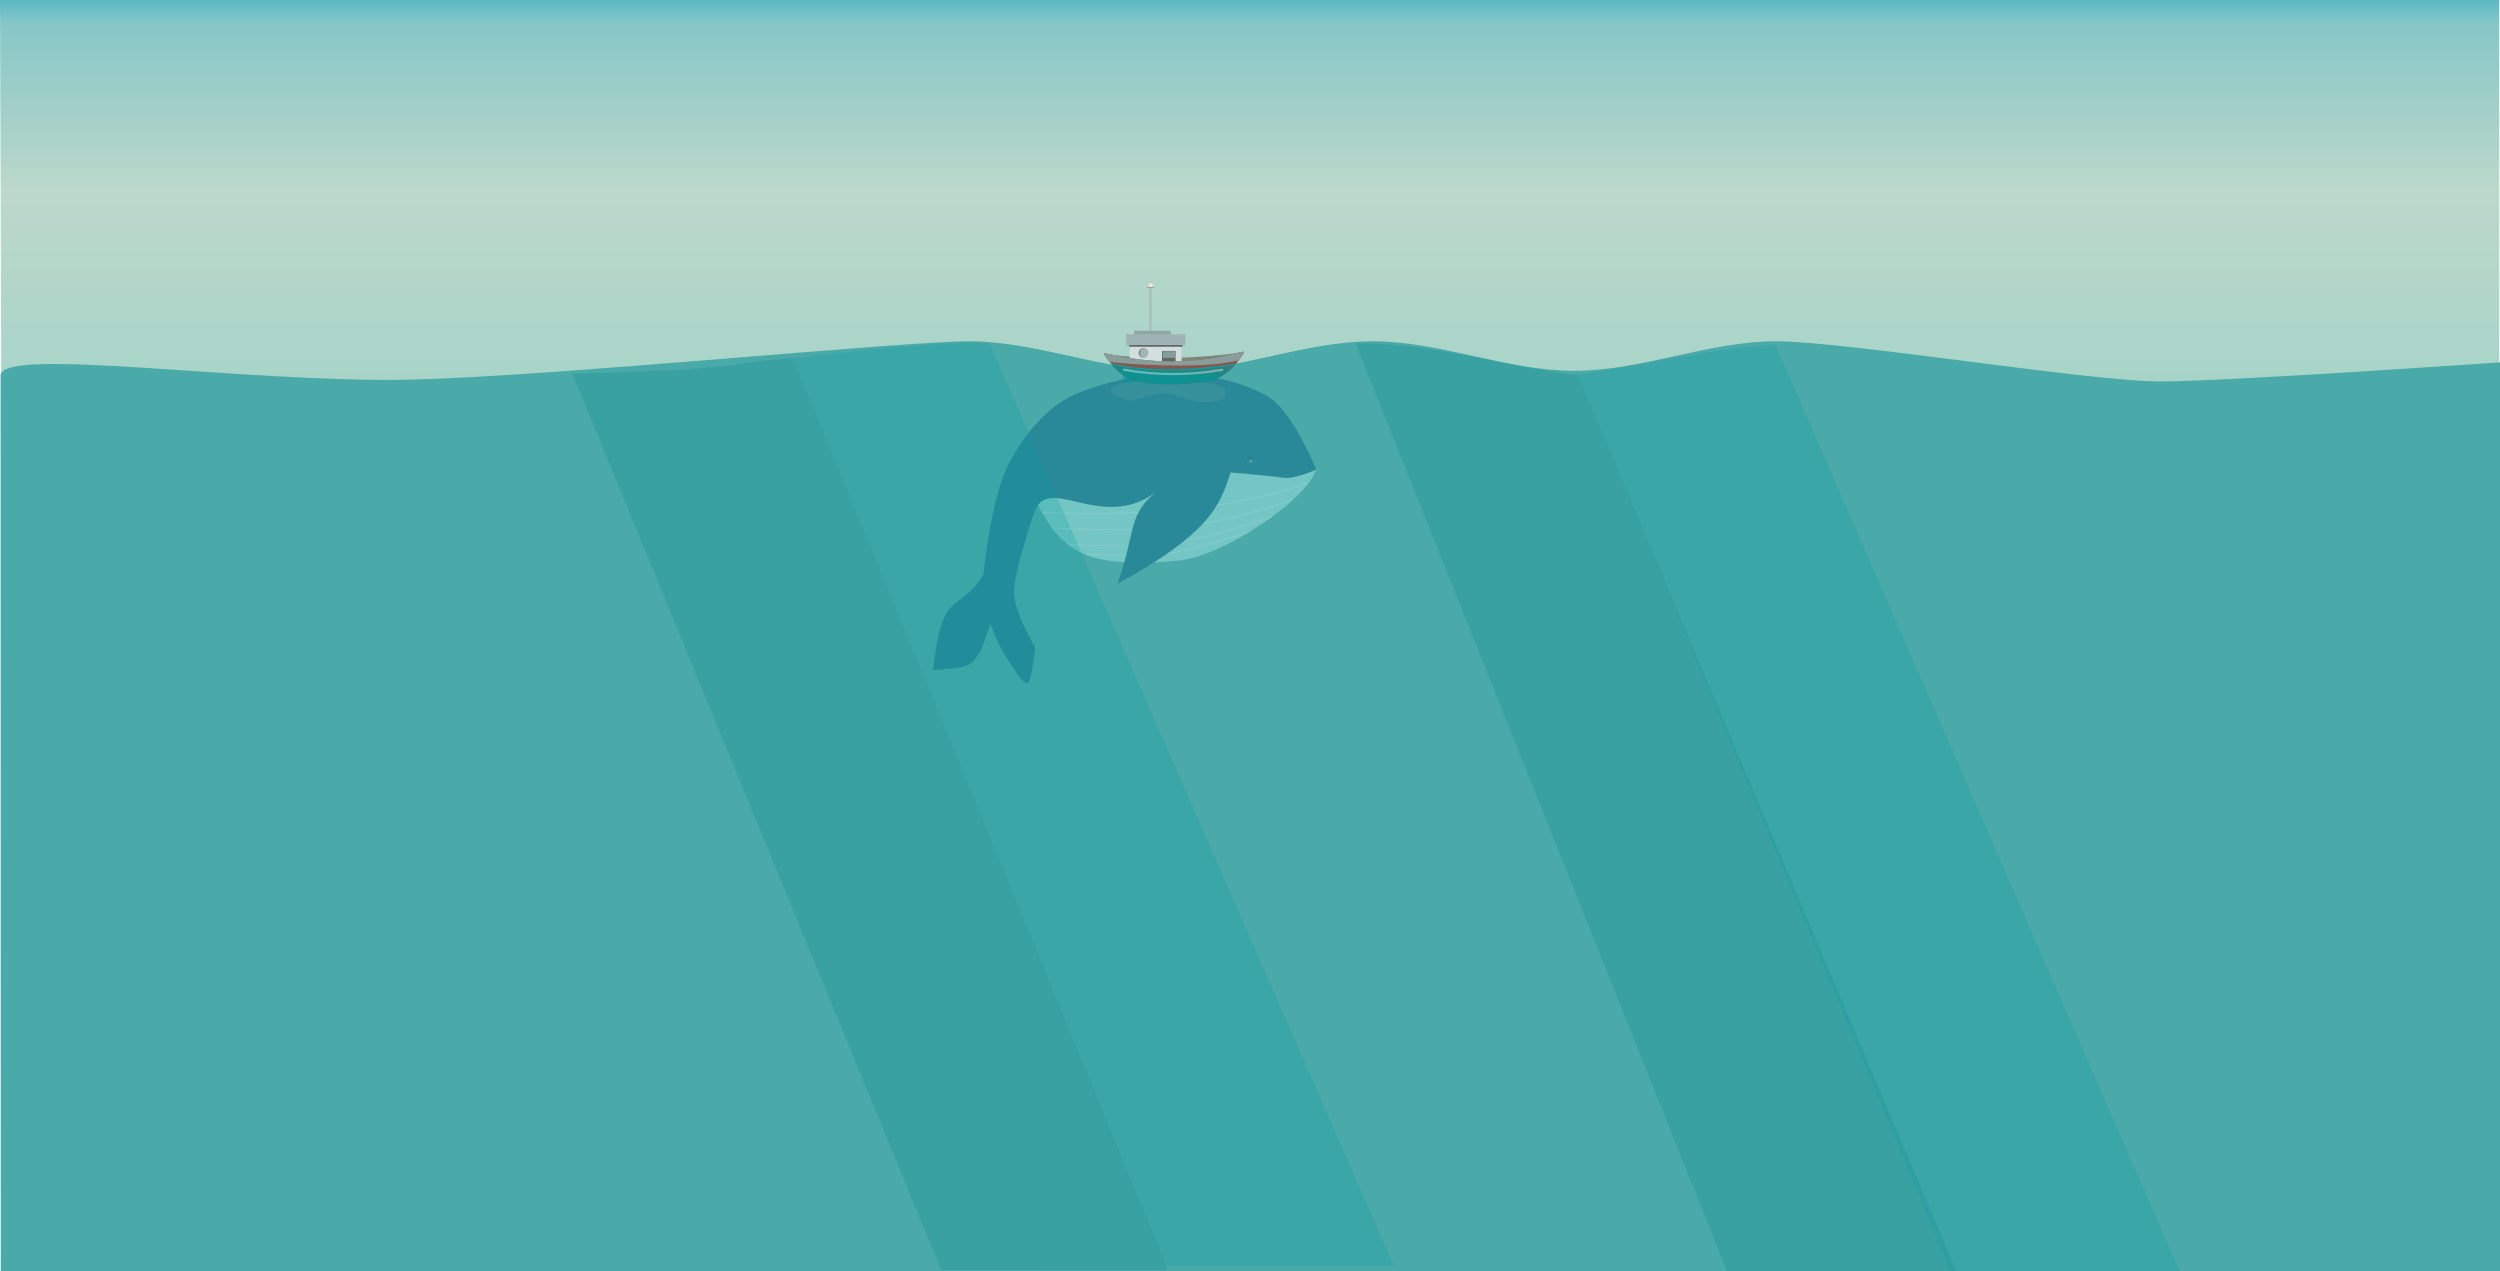 <?xml version="1.0" encoding="UTF-8" standalone="no"?>
<svg
   xmlns:dc="http://purl.org/dc/elements/1.1/"
   xmlns:cc="http://creativecommons.org/ns#"
   xmlns:rdf="http://www.w3.org/1999/02/22-rdf-syntax-ns#"
   xmlns:svg="http://www.w3.org/2000/svg"
   xmlns="http://www.w3.org/2000/svg"
   xmlns:xlink="http://www.w3.org/1999/xlink"
   version="1.1"
   id="svg2"
   viewBox="0 0 2258.719 1148.517"
   height="324.137mm"
   width="637.461mm">
  <defs
     id="defs4">
    <linearGradient
       xlink:href="#linearGradient4193"
       id="linearGradient4199"
       x1="291.78"
       y1="271.652"
       x2="291.78"
       y2="1213.236"
       gradientUnits="userSpaceOnUse"
       gradientTransform="matrix(1.904,0,0,2.105,-187.062,-508.972)" />
    <linearGradient
       id="linearGradient4193">
      <stop
         style="stop-color:#58b8c5;stop-opacity:1;"
         offset="0"
         id="stop4195" />
      <stop
         id="stop4207"
         offset="0.012"
         style="stop-color:#87c7c7;stop-opacity:1;" />
      <stop
         id="stop4201"
         offset="0.088"
         style="stop-color:#bcd8ca;stop-opacity:1" />
      <stop
         style="stop-color:#95d1c7;stop-opacity:1;"
         offset="0.255"
         id="stop4205" />
      <stop
         style="stop-color:#02bbc0;stop-opacity:1"
         offset="0.476"
         id="stop4203" />
      <stop
         style="stop-color:#58b8c5;stop-opacity:0;"
         offset="1"
         id="stop4197" />
    </linearGradient>
    <filter
       style="color-interpolation-filters:sRGB"
       id="filter5238"
       x="-0.368"
       width="1.735"
       y="-0.338"
       height="1.676">
      <feGaussianBlur
         stdDeviation="0.231"
         id="feGaussianBlur5240" />
    </filter>
    <filter
       style="color-interpolation-filters:sRGB"
       id="filter5230"
       x="-0.214"
       width="1.427"
       y="-0.214"
       height="1.427">
      <feGaussianBlur
         stdDeviation="0.059"
         id="feGaussianBlur5232" />
    </filter>
    <filter
       style="color-interpolation-filters:sRGB"
       id="filter4520"
       x="-0.099"
       width="1.198"
       y="-0.235"
       height="1.471">
      <feGaussianBlur
         stdDeviation="1.934"
         id="feGaussianBlur4522" />
    </filter>
    <filter
       style="color-interpolation-filters:sRGB"
       id="filter4357"
       x="-0.055"
       width="1.109"
       y="-0.237"
       height="1.473">
      <feGaussianBlur
         stdDeviation="4.067"
         id="feGaussianBlur4359" />
    </filter>
    <linearGradient
       xlink:href="#linearGradient4231"
       id="linearGradient4237"
       x1="395.636"
       y1="403.575"
       x2="397.506"
       y2="365.854"
       gradientUnits="userSpaceOnUse" />
    <linearGradient
       id="linearGradient4231">
      <stop
         style="stop-color:#0d9191;stop-opacity:1;"
         offset="0"
         id="stop4233" />
      <stop
         style="stop-color:#0d9191;stop-opacity:0;"
         offset="1"
         id="stop4235" />
    </linearGradient>
    <filter
       style="color-interpolation-filters:sRGB"
       id="filter4297"
       x="-0.086"
       width="1.172"
       y="-1.892"
       height="4.784">
      <feGaussianBlur
         stdDeviation="3.177"
         id="feGaussianBlur4299" />
    </filter>
    <filter
       style="color-interpolation-filters:sRGB"
       id="filter4765"
       x="-0.079"
       width="1.157"
       y="-0.854"
       height="2.708">
      <feGaussianBlur
         stdDeviation="4.117"
         id="feGaussianBlur4767" />
    </filter>
    <filter
       style="color-interpolation-filters:sRGB"
       id="filter4329"
       x="-0.093"
       width="1.185"
       y="-0.493"
       height="1.986">
      <feGaussianBlur
         stdDeviation="2.062"
         id="feGaussianBlur4331" />
    </filter>
    <filter
       style="color-interpolation-filters:sRGB"
       id="filter4604"
       x="-0.828"
       width="2.655"
       y="-0.033"
       height="1.066">
      <feGaussianBlur
         stdDeviation="0.583"
         id="feGaussianBlur4606" />
    </filter>
    <filter
       style="color-interpolation-filters:sRGB"
       id="filter4908"
       x="-0.925"
       width="2.851"
       y="-0.037"
       height="1.074">
      <feGaussianBlur
         stdDeviation="0.652"
         id="feGaussianBlur4910" />
    </filter>
    <filter
       style="color-interpolation-filters:sRGB"
       id="filter4882"
       x="-0.016"
       width="1.032"
       y="-0.085"
       height="1.171">
      <feGaussianBlur
         stdDeviation="0.216"
         id="feGaussianBlur4884" />
    </filter>
    <filter
       style="color-interpolation-filters:sRGB"
       id="filter4787"
       x="-0.041"
       width="1.083"
       y="-0.448"
       height="1.897">
      <feGaussianBlur
         stdDeviation="2.161"
         id="feGaussianBlur4789" />
    </filter>
    <filter
       style="color-interpolation-filters:sRGB"
       id="filter4971"
       x="-0.148"
       width="1.296"
       y="-0.185"
       height="1.369">
      <feGaussianBlur
         stdDeviation="0.375"
         id="feGaussianBlur4973" />
    </filter>
    <filter
       style="color-interpolation-filters:sRGB"
       id="filter4853"
       x="-0.11"
       width="1.219"
       y="-0.087"
       height="1.175">
      <feGaussianBlur
         stdDeviation="0.122"
         id="feGaussianBlur4855" />
    </filter>
    <filter
       height="1.192"
       y="-0.096"
       width="1.044"
       x="-0.022"
       id="filter4304"
       style="color-interpolation-filters:sRGB">
      <feGaussianBlur
         id="feGaussianBlur4306"
         stdDeviation="1.649" />
    </filter>
    <linearGradient
       xlink:href="#linearGradient4193"
       id="linearGradient4199-8"
       x1="291.78"
       y1="271.652"
       x2="291.78"
       y2="1213.236"
       gradientUnits="userSpaceOnUse"
       gradientTransform="matrix(1,0,0,1.106,-1366.986,-313.21)" />
  </defs>
  <g
     transform="translate(967.634,-89.606)"
     id="layer1">
    <g
       id="g5369"
       transform="translate(-109.325,25.137)">
      <path
         id="rect4191"
         d="m -858.309,64.469 2258.037,0 0,1148.517 -2254.228,0 z"
         style="opacity:1;fill:url(#linearGradient4199);fill-opacity:1;stroke:none;stroke-width:2.5;stroke-linecap:round;stroke-linejoin:round;stroke-miterlimit:4;stroke-dasharray:none;stroke-dashoffset:0;stroke-opacity:0.295" />
      <path
         style="fill:#4aa9a9;fill-opacity:1;fill-rule:evenodd;stroke:none;stroke-width:1px;stroke-linecap:butt;stroke-linejoin:miter;stroke-opacity:1"
         d="m -857.782,403.28 c 2.58,-25.802 222.346,7.146 368.618,4.216 124.733,-2.499 444.885,-34.682 506.301,-34.682 61.416,0 120.892,26.658 182.308,26.658 61.416,0 120.892,-26.658 182.308,-26.658 61.415,0 120.892,26.658 182.308,26.658 61.416,0 120.892,-26.658 182.308,-26.658 61.416,0 284.588,36.287 346.004,36.287 61.416,0 308.038,-17.246 308.038,-17.246 l 0,821.13 -2258.037,0 z"
         id="path4209" />
      <g
         id="g5242"
         style="opacity:0.648"
         transform="translate(0.713,-13.931)">
        <g
           style="stroke:#eef4f4;stroke-opacity:0.459"
           id="g4987" />
        <g
           id="g5555">
          <path
             style="fill:#89d5d1;fill-opacity:1;fill-rule:evenodd;stroke:none;stroke-width:1px;stroke-linecap:butt;stroke-linejoin:miter;stroke-opacity:1"
             d="M 74.76,527.487 C 161.413,490.513 200.066,497.846 255.755,489.455 l 74.434,13.112 c -9.174,27.946 -83.567,77.981 -123.393,82.191 C 108.496,595.148 95.941,566.464 74.76,527.487 Z"
             id="path4977" />
          <path
             transform="translate(1.5e-6,0)"
             id="path4979"
             d="m 82.764,541.496 c 80.102,2.403 159.025,0.677 239.127,-26.05"
             style="opacity:0.648;fill:none;fill-rule:evenodd;stroke:#eef4f4;stroke-width:1px;stroke-linecap:round;stroke-linejoin:miter;stroke-opacity:0.459" />
          <path
             transform="translate(1.5e-6,0)"
             style="opacity:0.648;fill:none;fill-rule:evenodd;stroke:#eef4f4;stroke-width:1px;stroke-linecap:round;stroke-linejoin:miter;stroke-opacity:0.459"
             d="m 91.995,555.496 c 77.389,2.843 131.468,4.969 216.459,-25.639"
             id="path4981" />
          <path
             transform="translate(1.5e-6,0)"
             id="path4983"
             d="m 106.611,570.317 c 78.217,3.471 100.452,2.396 183.28,-24.871"
             style="opacity:0.648;fill:none;fill-rule:evenodd;stroke:#eef4f4;stroke-width:1px;stroke-linecap:round;stroke-linejoin:miter;stroke-opacity:0.459" />
          <path
             transform="translate(1.5e-6,0)"
             style="opacity:0.648;fill:none;fill-rule:evenodd;stroke:#eef4f4;stroke-width:1px;stroke-linecap:round;stroke-linejoin:miter;stroke-opacity:0.459"
             d="m 123.174,579.496 c 81.401,0.649 66.959,2.604 145.28,-19.845"
             id="path4985" />
          <path
             style="fill:#197790;fill-opacity:1;fill-rule:evenodd;stroke:none;stroke-width:1px;stroke-linecap:butt;stroke-linejoin:miter;stroke-opacity:1"
             d="m 330.116,502.603 c 0,0 -21.451,-54.222 -45.167,-66.972 -50.302,-27.042 -118.6,-23.507 -171.324,-1.558 -26.776,11.147 -46.843,36.844 -60.742,62.3 -16.597,30.397 -23.362,101.237 -23.362,101.237 -23.975,37.925 -36.764,9.295 -45.589,86.376 29.045,-3.284 34.493,0.032 44.509,-20.882 l 7.278,-21.048 c 0,0 6.275,16.644 11.898,25.819 24.858,40.56 23.126,34.426 28.693,-4.425 0,0 -18.882,-31.341 -19.196,-49.397 -0.319,-18.342 17.575,-70.786 17.575,-70.786 11.762,-39.862 60.434,17.149 110.824,-20.326 -26.069,20.963 -18.227,36.383 -34.923,82.879 82.948,-45.105 92.791,-70.675 102.143,-100.553 0,0 33.074,2.632 47.662,4.766 10.8,1.58 29.723,-7.429 29.723,-7.429 z"
             id="path4975" />
        </g>
        <path
           id="path5044"
           d="m 266.064,491.067 c 1.715,-0.192 3.495,-0.302 5.877,0.363 3.269,0.701 3.435,1.403 4.68,2.104 -0.817,0.157 -1.077,0.4 -5.514,0 -3.83,-0.892 -4.044,-1.667 -5.043,-2.467 z"
           style="fill:#177088;fill-opacity:1;fill-rule:evenodd;stroke:none;stroke-width:1px;stroke-linecap:butt;stroke-linejoin:miter;stroke-opacity:1" />
        <path
           id="path5048"
           d="m 268.132,493.062 6.095,1.379 c -1.226,1.591 -1.649,2.735 -3.664,2.068 -2.129,-0.705 -1.623,-1.763 -2.431,-3.446 z"
           style="fill:#1a6e81;fill-opacity:1;fill-rule:evenodd;stroke:none;stroke-width:1px;stroke-linecap:butt;stroke-linejoin:miter;stroke-opacity:1" />
        <path
           transform="matrix(2.137,0,0,1.366,-308.729,-181.001)"
           id="path5050"
           d="m 270.599,494.114 0.327,0.58 c 0,0 -0.378,0.127 -0.399,0.29 -0.043,0.324 0.293,0.717 0.617,0.762 0.352,0.049 0.753,-0.281 0.871,-0.617 0.088,-0.249 -0.218,-0.762 -0.218,-0.762 z"
           style="opacity:0.767;fill:#89d5d1;fill-opacity:1;fill-rule:evenodd;stroke:none;stroke-width:1px;stroke-linecap:butt;stroke-linejoin:miter;stroke-opacity:1;filter:url(#filter5238)" />
        <g
           style="stroke:#4aa9a9;stroke-opacity:1"
           id="g5036">
          <g
             id="g5011"
             style="opacity:0.387;stroke:#4aa9a9;stroke-opacity:1">
            <path
               style="opacity:1;fill:none;fill-rule:evenodd;stroke:#4aa9a9;stroke-width:1px;stroke-linecap:round;stroke-linejoin:round;stroke-opacity:0.435"
               d="m 266.522,492.398 c 0.844,4.025 5.402,7.126 9.428,2.138"
               id="path5007" />
            <path
               id="path5005"
               d="m 265.556,491.357 c 3.449,1.566 4.325,3.401 11.536,2.467"
               style="opacity:1;fill:none;fill-rule:evenodd;stroke:#367b7b;stroke-width:1px;stroke-linecap:round;stroke-linejoin:round;stroke-opacity:1" />
          </g>
          <path
             style="fill:none;fill-rule:evenodd;stroke:#18738b;stroke-width:0.3;stroke-linecap:round;stroke-linejoin:miter;stroke-miterlimit:4;stroke-dasharray:none;stroke-opacity:1"
             d="m 266.318,490.922 c 4.654,-0.063 8.454,1.085 10.328,2.596"
             id="path5028" />
          <path
             id="path5032"
             d="m 265.665,491.362 c 4.362,3.701 9.681,2.514 11.391,2.648"
             style="fill:none;fill-rule:evenodd;stroke:#327982;stroke-width:0.3;stroke-linecap:round;stroke-linejoin:miter;stroke-miterlimit:4;stroke-dasharray:none;stroke-opacity:0.918" />
          <path
             style="opacity:0.441;fill:none;fill-rule:evenodd;stroke:#439999;stroke-width:0.3;stroke-linecap:round;stroke-linejoin:miter;stroke-miterlimit:4;stroke-dasharray:none;stroke-opacity:0.618"
             d="m 266.572,492.709 c 2.149,7.583 7.359,4.4 9.251,2.249"
             id="path5034" />
        </g>
        <circle
           transform="matrix(1.381,0,0,1.381,-103.298,-188.985)"
           r="0.333"
           cy="495.587"
           cx="271.518"
           id="path5196"
           style="opacity:0.5;fill:#d8d8d8;fill-opacity:1;stroke:none;stroke-width:0.3;stroke-linecap:round;stroke-linejoin:round;stroke-miterlimit:4;stroke-dasharray:none;stroke-dashoffset:0;stroke-opacity:0.918;filter:url(#filter5230)" />
      </g>
      <path
         style="opacity:0.525;fill:#009696;fill-opacity:1;stroke:none;stroke-width:1.562;stroke-linecap:round;stroke-linejoin:round;stroke-miterlimit:4;stroke-dasharray:none;stroke-dashoffset:0;stroke-opacity:1"
         d="m 158.219,393.759 9.851,-2.571 -3.946,20.926 -8.457,-4.907 z"
         id="rect4610" />
      <path
         style="opacity:0.458;fill:#028790;fill-opacity:0.481;fill-rule:evenodd;stroke:none;stroke-width:1px;stroke-linecap:butt;stroke-linejoin:miter;stroke-opacity:1"
         d="m -341.245,402.042 333.289,809.922 204.499,0.06 -338.353,-823.843 c -57.475,3.477 -41.696,10.426 -199.435,13.861 z"
         id="path4211" />
      <path
         id="path4213"
         d="m -141.81,388.182 335.691,819.974 207.202,0 L 35.87,374.864 c -26.177,-2.803 -129.331,6.782 -177.679,13.318 z"
         style="opacity:0.504;fill:#01989f;fill-opacity:0.417;fill-rule:evenodd;stroke:none;stroke-width:1px;stroke-linecap:butt;stroke-linejoin:miter;stroke-opacity:1" />
      <path
         id="path4215"
         d="m 366.387,374.694 335.559,838.292 207.202,0 L 566.957,403.225 C 513.572,398.512 437.667,373.786 366.387,374.694 Z"
         style="opacity:0.458;fill:#028790;fill-opacity:0.481;fill-rule:evenodd;stroke:none;stroke-width:1px;stroke-linecap:butt;stroke-linejoin:miter;stroke-opacity:1" />
      <path
         style="opacity:0.504;fill:#01989f;fill-opacity:0.417;fill-rule:evenodd;stroke:none;stroke-width:1px;stroke-linecap:butt;stroke-linejoin:miter;stroke-opacity:1"
         d="m 566.957,403.225 336.825,809.761 207.202,0 -365.213,-837.1 c -62.863,3.955 -130.466,20.804 -178.814,27.339 z"
         id="path4217" />
      <path
         style="opacity:0.521;fill:#593832;fill-opacity:1;fill-rule:evenodd;stroke:none;stroke-width:1.067px;stroke-linecap:butt;stroke-linejoin:miter;stroke-opacity:1"
         d="m 139.544,384.283 c 41.838,5.377 83.675,4.532 125.513,-1.684 0,0 -47.037,15.36 -67.905,15.757 -21.874,0.416 -57.608,-14.073 -57.608,-14.073 z"
         id="path4253" />
      <path
         id="path4498"
         d="m 162.41,376.553 0,19.719 29.371,0 0,-14.447 11.789,0 0,14.447 5.805,0 0,-19.719 -46.965,0 z m 12.414,2.512 a 4.183,4.183 0 0 1 4.184,4.184 4.183,4.183 0 0 1 -4.184,4.182 4.183,4.183 0 0 1 -4.184,-4.182 4.183,4.183 0 0 1 4.184,-4.184 z"
         style="opacity:1;fill:#4d4d4d;fill-opacity:1;stroke:none;stroke-width:1;stroke-linecap:round;stroke-linejoin:round;stroke-miterlimit:4;stroke-dasharray:none;stroke-dashoffset:0;stroke-opacity:1;filter:url(#filter4520)"
         transform="matrix(0.965,0,0,1.007,6.984,-2.592)" />
      <rect
         style="opacity:0.521;fill:#929b9a;fill-opacity:1;stroke:none;stroke-width:1.562;stroke-linecap:round;stroke-linejoin:round;stroke-miterlimit:4;stroke-dasharray:none;stroke-dashoffset:0;stroke-opacity:1"
         id="rect4568"
         width="12.676"
         height="8.956"
         x="379.258"
         y="-179.227"
         transform="matrix(0,1,-1,0,0,0)" />
      <path
         style="opacity:1;fill:#d2dfde;fill-opacity:1;stroke:none;stroke-width:1;stroke-linecap:round;stroke-linejoin:round;stroke-miterlimit:4;stroke-dasharray:none;stroke-dashoffset:0;stroke-opacity:1"
         d="m 162.41,376.553 0,19.719 29.371,0 0,-14.447 11.789,0 0,14.447 5.805,0 0,-19.719 -46.965,0 z m 12.414,2.512 a 4.183,4.183 0 0 1 4.184,4.184 4.183,4.183 0 0 1 -4.184,4.182 4.183,4.183 0 0 1 -4.184,-4.182 4.183,4.183 0 0 1 4.184,-4.184 z"
         id="rect4303" />
      <g
         transform="matrix(0.703,0,0,0.703,-80.621,119.244)"
         id="g4347"
         style="opacity:0.721;fill:#4d4d4d;filter:url(#filter4304)">
        <path
           style="fill:#4d4d4d;fill-opacity:1;fill-rule:evenodd;stroke:#88564d;stroke-width:1.423;stroke-linecap:butt;stroke-linejoin:round;stroke-miterlimit:4;stroke-dasharray:none;stroke-opacity:1"
           d="m 313.302,376.868 c 0,0 14.669,23.118 30.16,29.443 36.068,14.727 105.796,7.117 116.877,0 11.473,-7.368 20.099,-13.159 31.572,-31.55 -50.5,12.335 -99.524,20.283 -178.609,2.107 z"
           id="path4349" />
        <path
           style="fill:#4d4d4d;fill-opacity:1;fill-rule:evenodd;stroke:none;stroke-width:1px;stroke-linecap:butt;stroke-linejoin:miter;stroke-opacity:1"
           d="m 322.26,390.579 c 52.252,9.955 105.345,7.983 158.946,-0.948 0.04,0.02 -6.777,12.247 -30.209,22.107 0,0 -73.34,11.741 -107.489,-3.803 -8.397,-3.822 -21.248,-17.357 -21.248,-17.357 z"
           id="path4351" />
      </g>
      <rect
         y="381.436"
         x="191.494"
         height="16.748"
         width="12.362"
         id="rect4363"
         style="opacity:0.338;fill:#333333;fill-opacity:1;stroke:none;stroke-width:1;stroke-linecap:round;stroke-linejoin:round;stroke-miterlimit:4;stroke-dasharray:none;stroke-dashoffset:0;stroke-opacity:0.455" />
      <path
         style="opacity:0.093;fill:#b4d7c9;fill-opacity:1;fill-rule:evenodd;stroke:none;stroke-width:1px;stroke-linecap:butt;stroke-linejoin:miter;stroke-opacity:1"
         d="m 145.693,416.189 c 1.398,-6.867 30.764,-7.546 30.764,-7.546 0,0 16.992,2.246 25.54,2.322 7.954,0.07 23.798,-1.741 23.798,-1.741 0,0 23.504,2.61 23.218,9.287 -0.364,8.499 -7.73,7.64 -12.77,8.707 -13.663,2.893 -32.76,-7.12 -41.212,-7.546 -6.981,-0.352 -30.764,6.965 -30.764,6.965 0,0 -19.992,-3.487 -18.574,-10.448 z"
         id="path5312" />
      <g
         id="g4247"
         transform="matrix(0.703,0,0,0.703,-80.621,119.244)">
        <path
           id="path4219"
           d="m 313.302,376.868 c 0,0 14.669,23.118 30.16,29.443 36.068,14.727 105.796,7.117 116.877,0 11.473,-7.368 20.099,-13.159 31.572,-31.55 -50.5,12.335 -99.524,20.283 -178.609,2.107 z"
           style="fill:#88564d;fill-opacity:1;fill-rule:evenodd;stroke:#88564d;stroke-width:1.423;stroke-linecap:butt;stroke-linejoin:round;stroke-miterlimit:4;stroke-dasharray:none;stroke-opacity:1" />
        <path
           id="path4221"
           d="m 322.26,390.579 c 52.252,9.955 105.345,7.983 158.946,-0.948 0.04,0.02 -6.777,12.247 -30.209,22.107 0,0 -73.34,11.741 -107.489,-3.803 -8.397,-3.822 -21.248,-17.357 -21.248,-17.357 z"
           style="fill:url(#linearGradient4237);fill-opacity:1;fill-rule:evenodd;stroke:none;stroke-width:1px;stroke-linecap:butt;stroke-linejoin:miter;stroke-opacity:1" />
      </g>
      <path
         style="fill:none;fill-rule:evenodd;stroke:#cfebea;stroke-width:2;stroke-linecap:round;stroke-linejoin:round;stroke-miterlimit:4;stroke-dasharray:none;stroke-opacity:0.455;filter:url(#filter4297)"
         d="m 157.211,398.423 c 29.909,5.553 59.78,5.132 88.734,0.179"
         id="path4255" />
      <path
         style="opacity:0.835;fill:none;fill-rule:evenodd;stroke:#02a9a9;stroke-width:1px;stroke-linecap:round;stroke-linejoin:round;stroke-opacity:1"
         d="m 145.839,393.208 c 33.779,8.285 80.344,5.41 111.965,0.527"
         id="path4301" />
      <path
         id="path4655"
         d="m 265.028,382.685 c -35.488,8.668 -70.076,13.978 -125.651,1.205 l 4.522,6.689 c 0.237,1.309 79.54,8.053 116.209,-0.863 2.432,-2.736 2.184,-2.645 4.921,-7.031 z"
         style="opacity:0.486;fill:#e6e6e6;fill-opacity:1;fill-rule:evenodd;stroke:none;stroke-width:1;stroke-linecap:butt;stroke-linejoin:round;stroke-miterlimit:4;stroke-dasharray:none;stroke-opacity:1;filter:url(#filter4765)" />
      <rect
         y="366.515"
         x="159.183"
         height="10.039"
         width="53.419"
         id="rect4307"
         style="opacity:1;fill:#333333;fill-opacity:1;stroke:none;stroke-width:1;stroke-linecap:round;stroke-linejoin:round;stroke-miterlimit:4;stroke-dasharray:none;stroke-dashoffset:0;stroke-opacity:0.455;filter:url(#filter4329)"
         transform="matrix(0.902,0,0,0.753,18.253,94.022)" />
      <g
         id="g4594"
         style="opacity:0.496;fill:#999999;filter:url(#filter4604)"
         transform="matrix(0.578,0,0,0.997,76.818,1.111)">
        <rect
           style="opacity:1;fill:#999999;fill-opacity:1;stroke:none;stroke-width:1.562;stroke-linecap:round;stroke-linejoin:round;stroke-miterlimit:4;stroke-dasharray:none;stroke-dashoffset:0;stroke-opacity:1"
           id="rect4596"
           width="0.839"
           height="42.305"
           x="180.042"
           y="324.389" />
        <rect
           y="324.389"
           x="180.893"
           height="42.305"
           width="0.839"
           id="rect4598"
           style="opacity:1;fill:#999999;fill-opacity:1;stroke:none;stroke-width:1.562;stroke-linecap:round;stroke-linejoin:round;stroke-miterlimit:4;stroke-dasharray:none;stroke-dashoffset:0;stroke-opacity:1" />
      </g>
      <g
         transform="translate(0.269,0)"
         id="g4898"
         style="opacity:0.311;fill:#b3b3b3;filter:url(#filter4908)">
        <rect
           style="opacity:1;fill:#b3b3b3;fill-opacity:1;stroke:none;stroke-width:1.562;stroke-linecap:round;stroke-linejoin:round;stroke-miterlimit:4;stroke-dasharray:none;stroke-dashoffset:0;stroke-opacity:1"
           id="rect4900"
           width="0.839"
           height="42.305"
           x="180.042"
           y="324.389" />
        <rect
           y="324.389"
           x="180.893"
           height="42.305"
           width="0.839"
           id="rect4902"
           style="opacity:1;fill:#b3b3b3;fill-opacity:1;stroke:none;stroke-width:1.562;stroke-linecap:round;stroke-linejoin:round;stroke-miterlimit:4;stroke-dasharray:none;stroke-dashoffset:0;stroke-opacity:1" />
      </g>
      <g
         id="g4823"
         transform="translate(0.269,0)">
        <rect
           y="324.389"
           x="180.042"
           height="42.305"
           width="0.839"
           id="rect4580"
           style="opacity:1;fill:#9fb4b4;fill-opacity:1;stroke:none;stroke-width:1.562;stroke-linecap:round;stroke-linejoin:round;stroke-miterlimit:4;stroke-dasharray:none;stroke-dashoffset:0;stroke-opacity:1" />
        <rect
           style="opacity:1;fill:#a9c6c6;fill-opacity:1;stroke:none;stroke-width:1.562;stroke-linecap:round;stroke-linejoin:round;stroke-miterlimit:4;stroke-dasharray:none;stroke-dashoffset:0;stroke-opacity:1"
           id="rect4582"
           width="0.839"
           height="42.305"
           x="180.893"
           y="324.389" />
      </g>
      <rect
         y="363.214"
         x="166.574"
         height="6.057"
         width="32.764"
         id="rect4880"
         style="opacity:1;fill:#999999;fill-opacity:1;stroke:none;stroke-width:0.2;stroke-linecap:round;stroke-linejoin:round;stroke-miterlimit:4;stroke-dasharray:none;stroke-dashoffset:0;stroke-opacity:1;filter:url(#filter4882)"
         transform="matrix(1.002,0,0,0.882,-0.348,43.713)" />
      <rect
         style="opacity:1;fill:#8da9a6;fill-opacity:1;stroke:none;stroke-width:0.2;stroke-linecap:round;stroke-linejoin:round;stroke-miterlimit:4;stroke-dasharray:none;stroke-dashoffset:0;stroke-opacity:1"
         id="rect4878"
         width="32.764"
         height="6.057"
         x="166.574"
         y="363.214" />
      <rect
         style="opacity:1;fill:#9eb3b3;fill-opacity:1;stroke:none;stroke-width:1;stroke-linecap:round;stroke-linejoin:round;stroke-miterlimit:4;stroke-dasharray:none;stroke-dashoffset:0;stroke-opacity:0.455"
         id="rect4305"
         width="53.419"
         height="10.039"
         x="159.183"
         y="366.515" />
      <ellipse
         style="opacity:0.461;fill:none;fill-opacity:1;stroke:#899a9a;stroke-width:0.962;stroke-linecap:round;stroke-linejoin:round;stroke-miterlimit:4;stroke-dasharray:none;stroke-dashoffset:0;stroke-opacity:0.455"
         id="path4526"
         cx="174.796"
         cy="383.409"
         rx="4.386"
         ry="4.259" />
      <path
         id="path4769"
         d="m 265.028,382.685 c -35.488,8.668 -70.076,13.978 -125.651,1.205 l 4.522,6.689 c 0.237,1.309 79.54,8.053 116.209,-0.863 2.432,-2.736 2.184,-2.645 4.921,-7.031 z"
         style="opacity:1;fill:#4d4d4d;fill-opacity:1;fill-rule:evenodd;stroke:none;stroke-width:1;stroke-linecap:butt;stroke-linejoin:round;stroke-miterlimit:4;stroke-dasharray:none;stroke-opacity:1;filter:url(#filter4787)"
         transform="matrix(0.905,0,0,0.63,19.221,145.807)" />
      <path
         style="opacity:1;fill:#899d9a;fill-opacity:1;fill-rule:evenodd;stroke:#899d9a;stroke-width:1;stroke-linecap:butt;stroke-linejoin:round;stroke-miterlimit:4;stroke-dasharray:none;stroke-opacity:1"
         d="m 265.028,382.685 c -35.488,8.668 -70.076,13.978 -125.651,1.205 l 4.522,6.689 c 0.237,1.309 79.54,8.053 116.209,-0.863 2.432,-2.736 2.184,-2.645 4.921,-7.031 z"
         id="path4219-6" />
      <g
         id="g4937"
         style="opacity:0.222;fill:#b1a16f;fill-opacity:1;filter:url(#filter4971)"
         transform="matrix(1.341,0,0,1.386,-61.836,-125.308)">
        <g
           id="g4939"
           transform="matrix(0.778,0,0,1.049,40.22,-16.469)"
           style="fill:#b1a16f;fill-opacity:1">
          <ellipse
             ry="1.679"
             rx="1.338"
             cy="322.603"
             cx="181.18"
             id="ellipse4941"
             style="opacity:1;fill:#b1a16f;fill-opacity:1;stroke:none;stroke-width:0.2;stroke-linecap:round;stroke-linejoin:round;stroke-miterlimit:4;stroke-dasharray:none;stroke-dashoffset:0;stroke-opacity:1;filter:url(#filter4853)" />
          <ellipse
             transform="matrix(0.63,0,0,0.63,67.06,119.405)"
             style="opacity:0.096;fill:#b1a16f;fill-opacity:1;stroke:none;stroke-width:0.2;stroke-linecap:round;stroke-linejoin:round;stroke-miterlimit:4;stroke-dasharray:none;stroke-dashoffset:0;stroke-opacity:1;filter:url(#filter4853)"
             id="ellipse4943"
             cx="181.18"
             cy="322.603"
             rx="1.338"
             ry="1.679" />
        </g>
        <path
           style="opacity:0.507;fill:#b1a16f;fill-opacity:1;fill-rule:evenodd;stroke:#eef4f4;stroke-width:0.15;stroke-linecap:butt;stroke-linejoin:round;stroke-miterlimit:4;stroke-dasharray:none;stroke-opacity:1"
           d="m 181.044,323.954 0,-4.021 c 0,-0.652 -2.608,1.438 -2.608,1.438 l 0.415,2.543 z"
           id="path4945" />
        <path
           id="path4947"
           d="m 181.185,323.954 0,-4.021 c 0,-0.652 2.608,1.438 2.608,1.438 l -0.415,2.543 z"
           style="opacity:0.744;fill:#b1a16f;fill-opacity:1;fill-rule:evenodd;stroke:#eef4f4;stroke-width:0.15;stroke-linecap:butt;stroke-linejoin:round;stroke-miterlimit:4;stroke-dasharray:none;stroke-opacity:1" />
        <rect
           style="opacity:1;fill:#b1a16f;fill-opacity:1;stroke:none;stroke-width:1.562;stroke-linecap:round;stroke-linejoin:round;stroke-miterlimit:4;stroke-dasharray:none;stroke-dashoffset:0;stroke-opacity:1"
           id="rect4949"
           width="6.078"
           height="0.773"
           x="178.117"
           y="323.915" />
        <path
           style="opacity:0.111;fill:#b1a16f;fill-opacity:1;fill-rule:evenodd;stroke:none;stroke-width:1px;stroke-linecap:butt;stroke-linejoin:miter;stroke-opacity:1"
           d="m 178.818,321.648 1.052,-0.857 c -0.014,0.896 -0.067,1.792 0.273,2.689 0,0 -0.444,0.203 -0.662,0 -0.515,-0.479 -0.662,-1.831 -0.662,-1.831 z"
           id="path4951" />
        <path
           id="path4953"
           d="m 183.345,321.648 -1.052,-0.857 c 0.014,0.896 0.067,1.792 -0.273,2.689 0,0 0.444,0.203 0.662,0 0.515,-0.479 0.662,-1.831 0.662,-1.831 z"
           style="opacity:0.056;fill:#b1a16f;fill-opacity:1;fill-rule:evenodd;stroke:none;stroke-width:1px;stroke-linecap:butt;stroke-linejoin:miter;stroke-opacity:1" />
      </g>
      <g
         id="g4927">
        <g
           transform="matrix(0.778,0,0,1.049,40.22,-16.469)"
           id="g4859">
          <ellipse
             style="opacity:1;fill:#ececec;fill-opacity:1;stroke:none;stroke-width:0.2;stroke-linecap:round;stroke-linejoin:round;stroke-miterlimit:4;stroke-dasharray:none;stroke-dashoffset:0;stroke-opacity:1;filter:url(#filter4853)"
             id="path4831"
             cx="181.18"
             cy="322.603"
             rx="1.338"
             ry="1.679" />
          <ellipse
             ry="1.679"
             rx="1.338"
             cy="322.603"
             cx="181.18"
             id="ellipse4857"
             style="opacity:0.096;fill:#b08640;fill-opacity:1;stroke:none;stroke-width:0.2;stroke-linecap:round;stroke-linejoin:round;stroke-miterlimit:4;stroke-dasharray:none;stroke-dashoffset:0;stroke-opacity:1;filter:url(#filter4853)"
             transform="matrix(0.63,0,0,0.63,67.06,119.405)" />
        </g>
        <path
           id="path4827"
           d="m 181.044,323.954 0,-4.021 c 0,-0.652 -2.608,1.438 -2.608,1.438 l 0.415,2.543 z"
           style="opacity:0.507;fill:#e6e6e6;fill-rule:evenodd;stroke:#eef4f4;stroke-width:0.15;stroke-linecap:butt;stroke-linejoin:round;stroke-miterlimit:4;stroke-dasharray:none;stroke-opacity:1" />
        <path
           style="opacity:0.744;fill:#e6e6e6;fill-rule:evenodd;stroke:#eef4f4;stroke-width:0.15;stroke-linecap:butt;stroke-linejoin:round;stroke-miterlimit:4;stroke-dasharray:none;stroke-opacity:1"
           d="m 181.185,323.954 0,-4.021 c 0,-0.652 2.608,1.438 2.608,1.438 l -0.415,2.543 z"
           id="path4829" />
        <rect
           y="323.915"
           x="178.117"
           height="0.773"
           width="6.078"
           id="rect4821"
           style="opacity:1;fill:#999999;fill-opacity:1;stroke:none;stroke-width:1.562;stroke-linecap:round;stroke-linejoin:round;stroke-miterlimit:4;stroke-dasharray:none;stroke-dashoffset:0;stroke-opacity:1" />
        <path
           id="path4863"
           d="m 178.818,321.648 1.052,-0.857 c -0.014,0.896 -0.067,1.792 0.273,2.689 0,0 -0.444,0.203 -0.662,0 -0.515,-0.479 -0.662,-1.831 -0.662,-1.831 z"
           style="opacity:0.111;fill:#ffb380;fill-opacity:1;fill-rule:evenodd;stroke:none;stroke-width:1px;stroke-linecap:butt;stroke-linejoin:miter;stroke-opacity:1" />
        <path
           style="opacity:0.056;fill:#ffb380;fill-opacity:1;fill-rule:evenodd;stroke:none;stroke-width:1px;stroke-linecap:butt;stroke-linejoin:miter;stroke-opacity:1"
           d="m 183.345,321.648 -1.052,-0.857 c 0.014,0.896 0.067,1.792 -0.273,2.689 0,0 0.444,0.203 0.662,0 0.515,-0.479 0.662,-1.831 0.662,-1.831 z"
           id="path4865" />
      </g>
    </g>
  </g>
</svg>
